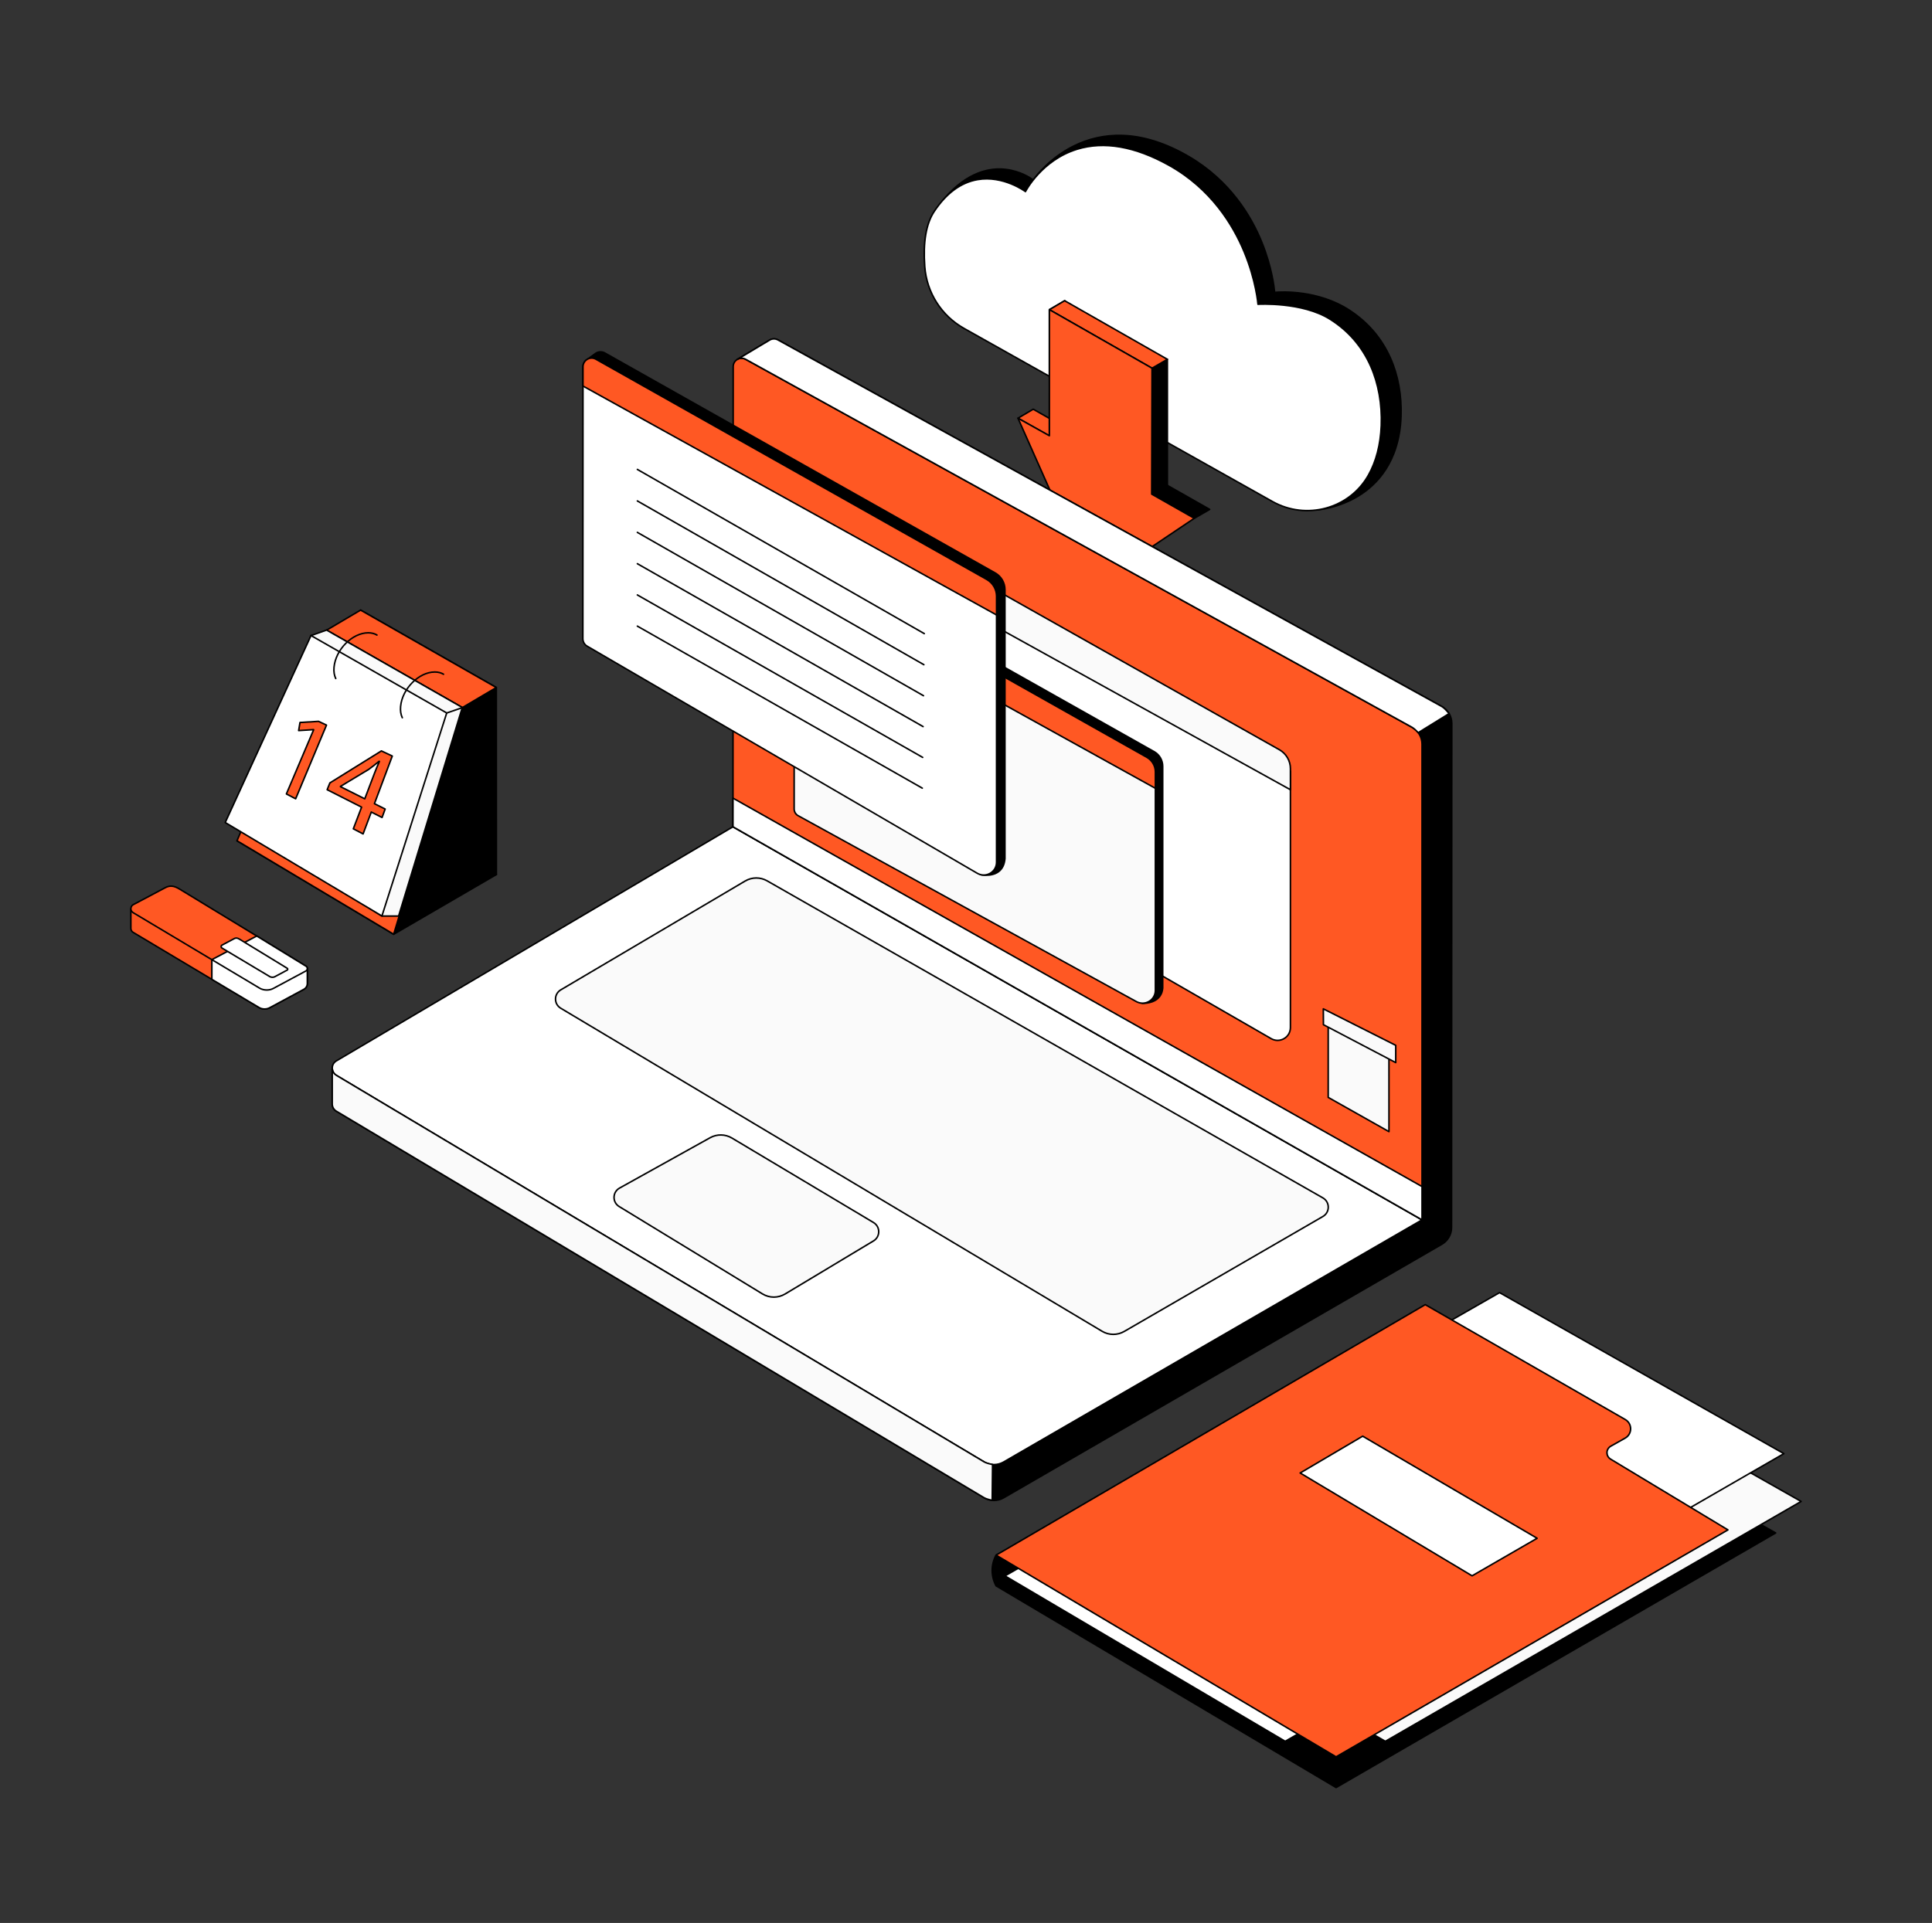 <svg width="226" height="225" viewBox="0 0 226 225" fill="none" xmlns="http://www.w3.org/2000/svg">
<rect x="0" y="0" width="226" height="225" fill="#333333" stroke="none"/>
<g id="isometric-downloading-files-from-cloud-to-laptop 1">
<path id="Vector" d="M111.384 35.317L154.142 59.65C154.142 59.65 163.487 59.017 163.887 48.753C164.073 43.986 162.344 39.247 157.896 36.321C153.849 33.658 149.1 34.211 149.1 34.211C149.1 34.211 148.427 23.769 139.039 18.298C127.292 11.453 120.862 21.054 120.862 21.054C120.862 21.054 115.764 17.016 110.432 23.266C107.523 26.675 111.384 35.317 111.384 35.317Z" fill="black"/>
<path id="Vector_2" d="M154.142 59.744C154.127 59.744 154.112 59.74 154.098 59.732L111.34 35.399C111.323 35.39 111.31 35.375 111.302 35.358C111.292 35.336 110.326 33.16 109.729 30.594C108.924 27.132 109.137 24.648 110.363 23.212C113.144 19.953 115.865 19.52 117.657 19.731C119.358 19.931 120.538 20.71 120.842 20.93C121.15 20.504 122.754 18.414 125.505 17.032C127.304 16.129 129.236 15.699 131.246 15.755C133.754 15.824 136.392 16.655 139.084 18.224C143.956 21.063 146.444 25.258 147.673 28.276C148.865 31.203 149.137 33.622 149.182 34.117C149.868 34.059 154.228 33.804 157.946 36.25C160.079 37.653 161.682 39.525 162.711 41.814C163.636 43.871 164.074 46.274 163.977 48.761C163.769 54.103 161.107 56.805 158.911 58.132C156.534 59.567 154.172 59.742 154.149 59.744C154.146 59.744 154.144 59.744 154.142 59.744ZM111.455 35.258L154.163 59.562C154.427 59.539 156.619 59.308 158.824 57.974C160.196 57.144 161.305 56.056 162.121 54.739C163.142 53.091 163.706 51.078 163.797 48.754C163.893 46.294 163.46 43.92 162.547 41.888C161.532 39.631 159.951 37.785 157.847 36.4C153.875 33.787 149.157 34.299 149.11 34.304C149.085 34.307 149.061 34.3 149.042 34.284C149.023 34.268 149.011 34.245 149.01 34.221C149.008 34.195 148.826 31.582 147.504 28.338C146.285 25.347 143.819 21.192 138.993 18.38C136.329 16.827 133.722 16.005 131.246 15.935C129.267 15.879 127.365 16.302 125.593 17.19C122.571 18.705 120.953 21.084 120.937 21.108C120.923 21.129 120.901 21.143 120.876 21.147C120.851 21.151 120.826 21.144 120.806 21.128C120.794 21.119 119.523 20.129 117.628 19.909C115.122 19.618 112.658 20.8 110.5 23.329C107.74 26.563 111.223 34.725 111.455 35.258Z" fill="black"/>
<path id="Vector_3" d="M112.778 38.43L148.846 58.681C152.793 60.897 157.831 59.557 160.062 55.619C160.895 54.148 161.479 52.246 161.575 49.786C161.761 45.019 160.09 40.189 155.585 37.354C152.288 35.279 147.157 35.602 147.157 35.602C147.157 35.602 146.323 24.671 136.727 19.331C124.847 12.719 119.956 22.418 119.956 22.418C119.956 22.418 113.865 17.829 109.276 24.754C108.164 26.431 108.01 28.939 108.177 31.194C108.402 34.225 110.128 36.942 112.778 38.43Z" fill="white"/>
<path id="Vector_4" d="M152.914 59.836C151.519 59.836 150.103 59.488 148.801 58.757L112.733 38.507C110.052 37.001 108.315 34.269 108.087 31.199C107.874 28.325 108.248 26.139 109.2 24.703C110.636 22.536 112.366 21.266 114.342 20.927C117.081 20.457 119.453 21.96 119.925 22.284C120.248 21.705 122.161 18.544 125.968 17.375C129.146 16.399 132.781 17.03 136.771 19.25C141.75 22.021 144.333 26.317 145.623 29.432C146.882 32.471 147.188 35.01 147.238 35.506C147.932 35.476 152.584 35.358 155.632 37.276C157.781 38.628 159.392 40.489 160.421 42.807C161.333 44.861 161.763 47.275 161.665 49.788C161.576 52.055 161.063 54.031 160.14 55.661C158.626 58.334 155.814 59.836 152.914 59.836ZM112.822 38.35L148.889 58.6C152.813 60.803 157.789 59.445 159.983 55.573C160.892 53.968 161.397 52.019 161.485 49.781C161.582 47.295 161.157 44.909 160.256 42.88C159.242 40.595 157.654 38.761 155.536 37.428C152.302 35.393 147.213 35.686 147.162 35.69C147.113 35.693 147.071 35.656 147.067 35.607C147.065 35.579 146.842 32.844 145.454 29.495C144.175 26.408 141.615 22.152 136.683 19.408C132.738 17.212 129.15 16.586 126.021 17.547C121.916 18.807 120.054 22.42 120.036 22.457C120.024 22.48 120.002 22.498 119.976 22.504C119.95 22.51 119.922 22.504 119.901 22.488C119.876 22.469 117.342 20.594 114.37 21.104C112.446 21.435 110.757 22.679 109.35 24.802C108.421 26.204 108.056 28.352 108.266 31.186C108.49 34.196 110.193 36.874 112.822 38.35Z" fill="black"/>
<path id="Vector_5" d="M128.332 52.125L120.863 47.883L119.08 48.935L126.771 53.304L128.332 52.125Z" fill="#FF5823"/>
<path id="Vector_6" d="M126.771 53.39C126.756 53.39 126.741 53.386 126.727 53.379L119.036 49.01C119.008 48.994 118.991 48.965 118.99 48.932C118.99 48.9 119.007 48.871 119.035 48.854L120.817 47.801C120.845 47.785 120.879 47.785 120.907 47.801L128.377 52.043C128.403 52.058 128.42 52.086 128.422 52.116C128.424 52.146 128.411 52.175 128.386 52.194L126.826 53.372C126.81 53.384 126.791 53.39 126.771 53.39ZM119.26 48.93L126.764 53.193L128.169 52.132L120.864 47.983L119.26 48.93Z" fill="black"/>
<path id="Vector_7" d="M126.771 53.304L139.705 60.65L141.506 59.608L128.332 52.125L126.771 53.304Z" fill="black"/>
<path id="Vector_8" d="M139.705 60.736C139.69 60.736 139.674 60.732 139.66 60.724L126.727 53.378C126.701 53.363 126.684 53.336 126.682 53.306C126.68 53.276 126.693 53.246 126.717 53.228L128.278 52.05C128.307 52.028 128.345 52.025 128.377 52.043L141.55 59.526C141.578 59.541 141.596 59.571 141.596 59.603C141.596 59.636 141.579 59.665 141.551 59.682L139.75 60.724C139.736 60.732 139.72 60.736 139.705 60.736ZM126.935 53.289L139.704 60.542L141.325 59.604L128.339 52.229L126.935 53.289Z" fill="black"/>
<path id="Vector_9" d="M129.656 67.393V38.219L127.859 39.263L127.823 68.624L129.656 67.393Z" fill="white"/>
<path id="Vector_10" d="M127.822 68.718C127.808 68.718 127.793 68.715 127.78 68.708C127.751 68.692 127.732 68.662 127.732 68.628L127.769 39.267C127.769 39.235 127.786 39.205 127.814 39.189L129.611 38.145C129.639 38.129 129.673 38.129 129.701 38.145C129.729 38.161 129.746 38.191 129.746 38.223V67.397C129.746 67.427 129.731 67.455 129.706 67.472L127.872 68.703C127.858 68.713 127.84 68.718 127.822 68.718ZM127.949 39.319L127.913 68.459L129.566 67.349V38.379L127.949 39.319Z" fill="black"/>
<path id="Vector_11" d="M122.753 51.03L122.755 36.232L124.562 35.18L124.554 49.987L122.753 51.03Z" fill="white"/>
<path id="Vector_12" d="M122.754 51.124C122.738 51.124 122.723 51.12 122.709 51.112C122.681 51.096 122.664 51.066 122.664 51.034L122.665 36.236C122.665 36.204 122.682 36.175 122.71 36.159L124.516 35.106C124.544 35.09 124.579 35.09 124.607 35.106C124.634 35.122 124.652 35.151 124.652 35.184L124.645 49.991C124.645 50.024 124.628 50.053 124.6 50.069L122.799 51.111C122.785 51.12 122.769 51.124 122.754 51.124ZM122.845 36.288L122.844 50.878L124.465 49.94L124.472 35.34L122.845 36.288Z" fill="black"/>
<path id="Vector_13" d="M136.557 56.837V42.039L134.76 43.083L134.724 57.861L136.557 56.837Z" fill="black"/>
<path id="Vector_14" d="M134.724 57.947C134.708 57.947 134.692 57.943 134.678 57.935C134.651 57.919 134.634 57.889 134.634 57.857L134.67 43.08C134.67 43.047 134.687 43.018 134.715 43.002L136.512 41.958C136.54 41.941 136.574 41.941 136.602 41.957C136.63 41.973 136.647 42.003 136.647 42.035V56.834C136.647 56.866 136.63 56.896 136.601 56.912L134.768 57.936C134.754 57.943 134.739 57.947 134.724 57.947ZM134.85 43.132L134.814 57.704L136.467 56.781V42.192L134.85 43.132Z" fill="black"/>
<path id="Vector_15" d="M124.538 35.18L122.755 36.232L134.76 43.083L134.764 43.076L136.557 42.038L124.538 35.18Z" fill="#FF5823"/>
<path id="Vector_16" d="M134.755 43.174C134.741 43.174 134.727 43.172 134.715 43.165L122.71 36.315C122.683 36.299 122.665 36.269 122.665 36.237C122.665 36.205 122.682 36.175 122.709 36.159L124.492 35.106C124.52 35.09 124.554 35.09 124.582 35.106L136.602 41.964C136.63 41.98 136.647 42.01 136.647 42.042C136.647 42.074 136.63 42.104 136.602 42.12L134.818 43.153C134.808 43.161 134.797 43.167 134.785 43.17C134.776 43.173 134.765 43.174 134.755 43.174ZM122.934 36.235L134.756 42.981L136.376 42.043L124.538 35.288L122.934 36.235Z" fill="black"/>
<path id="Vector_17" d="M134.724 57.821L134.76 43.084L122.755 36.234L122.753 50.986L119.08 48.936L127.822 68.628L139.704 60.65L134.724 57.821Z" fill="#FF5823"/>
<path id="Vector_18" d="M127.823 68.714C127.814 68.714 127.806 68.713 127.798 68.711C127.772 68.703 127.751 68.685 127.74 68.661L118.998 48.968C118.982 48.933 118.991 48.892 119.02 48.865C119.048 48.839 119.09 48.834 119.124 48.853L122.664 50.829L122.665 36.231C122.665 36.199 122.682 36.169 122.71 36.153C122.738 36.137 122.772 36.137 122.8 36.152L134.805 43.003C134.833 43.019 134.85 43.049 134.85 43.081L134.814 57.765L139.749 60.568C139.776 60.584 139.793 60.612 139.794 60.643C139.796 60.674 139.781 60.704 139.755 60.721L127.873 68.699C127.858 68.709 127.84 68.714 127.823 68.714ZM119.272 49.142L127.861 68.49L139.534 60.653L134.679 57.895C134.651 57.88 134.634 57.849 134.634 57.817L134.67 43.133L122.845 36.386L122.844 50.982C122.844 51.014 122.827 51.044 122.799 51.06C122.772 51.076 122.738 51.076 122.71 51.061L119.272 49.142Z" fill="black"/>
<path id="Vector_19" d="M169.826 84.644C169.826 83.825 169.38 83.07 168.663 82.673L91.007 39.779C90.696 39.607 90.316 39.617 90.014 39.805L86.233 42.067L89.221 98.704L163.008 141.005L85.741 100.938L38.865 125.078V129.177C38.865 129.522 39.047 129.842 39.343 130.019L115.116 175.248C115.817 175.667 116.691 175.673 117.398 175.263L168.673 145.587C169.368 145.185 169.796 144.442 169.796 143.639L169.826 84.644Z" fill="black"/>
<path id="Vector_20" d="M116.27 175.652C115.855 175.652 115.439 175.542 115.07 175.321L39.297 130.093C38.975 129.9 38.775 129.548 38.775 129.173V125.074C38.775 125.04 38.794 125.009 38.824 124.994L85.7 100.854C85.726 100.841 85.757 100.841 85.783 100.854L159.26 138.956L89.177 98.779C89.15 98.763 89.133 98.736 89.132 98.705L86.144 42.068C86.142 42.035 86.159 42.003 86.187 41.986L89.968 39.724C90.296 39.519 90.711 39.508 91.051 39.696L168.706 82.591C169.453 83.003 169.916 83.788 169.916 84.641L169.887 143.635C169.886 144.468 169.438 145.244 168.718 145.661L117.443 175.337C117.081 175.547 116.675 175.652 116.27 175.652ZM38.955 125.129V129.173C38.955 129.485 39.122 129.778 39.39 129.938L115.162 175.167C115.835 175.568 116.675 175.574 117.353 175.181L168.628 145.505C169.293 145.12 169.706 144.404 169.707 143.635L169.736 84.641C169.736 83.854 169.308 83.129 168.619 82.748L90.964 39.854C90.681 39.698 90.336 39.707 90.062 39.877L86.326 42.113L89.309 98.647L163.053 140.923C163.095 140.947 163.11 141.001 163.087 141.044C163.064 141.087 163.01 141.104 162.967 141.081L85.741 101.036L38.955 125.129Z" fill="black"/>
<path id="Vector_21" d="M85.741 96.734L39.347 124.129C38.706 124.507 38.704 125.434 39.343 125.815L115.116 171.044C115.817 171.463 116.691 171.469 117.398 171.059L166.346 142.729L85.741 96.734Z" fill="white"/>
<path id="Vector_22" d="M116.27 171.456C115.854 171.456 115.439 171.346 115.07 171.125L39.297 125.897C38.97 125.701 38.775 125.356 38.775 124.975C38.776 124.593 38.973 124.249 39.302 124.055L85.695 96.661C85.723 96.644 85.758 96.644 85.786 96.66L166.39 142.655C166.418 142.671 166.436 142.701 166.436 142.733C166.436 142.765 166.419 142.795 166.391 142.811L117.443 171.141C117.081 171.351 116.675 171.456 116.27 171.456ZM85.742 96.843L39.393 124.21C39.12 124.372 38.956 124.658 38.955 124.975C38.955 125.293 39.117 125.579 39.389 125.742L115.162 170.971C115.835 171.373 116.675 171.378 117.353 170.986L166.165 142.734L85.742 96.843Z" fill="black"/>
<path id="Vector_23" d="M65.592 117.966L128.919 155.766C129.716 156.242 130.708 156.248 131.512 155.783L154.751 142.333C155.589 141.848 155.585 140.638 154.744 140.158L89.736 103.063C88.938 102.608 87.957 102.615 87.167 103.082L65.597 115.819C64.781 116.3 64.778 117.48 65.592 117.966Z" fill="#FAFAFA"/>
<path id="Vector_24" d="M130.23 156.221C129.76 156.221 129.29 156.096 128.873 155.846L65.546 118.047C65.136 117.802 64.892 117.371 64.893 116.894C64.894 116.417 65.14 115.987 65.551 115.744L87.121 103.008C87.938 102.525 88.957 102.518 89.781 102.988L154.789 140.083C155.212 140.325 155.466 140.759 155.467 141.247C155.469 141.734 155.218 142.17 154.797 142.414L131.557 155.865C131.147 156.102 130.688 156.22 130.23 156.221ZM88.468 102.821C88.033 102.821 87.599 102.935 87.212 103.163L65.642 115.899C65.287 116.109 65.074 116.481 65.073 116.894C65.072 117.307 65.283 117.68 65.638 117.892L128.965 155.692C129.733 156.151 130.692 156.157 131.467 155.709L154.706 142.258C155.071 142.047 155.288 141.669 155.287 141.247C155.286 140.825 155.066 140.449 154.7 140.24L89.691 103.144C89.313 102.928 88.89 102.821 88.468 102.821Z" fill="black"/>
<path id="Vector_25" d="M89.189 151.402L72.427 141.178C71.61 140.68 71.634 139.485 72.47 139.02L83.068 133.127C83.865 132.684 84.839 132.698 85.623 133.166L102.179 143.049C102.993 143.534 102.994 144.713 102.181 145.201L91.839 151.411C91.023 151.901 90.002 151.897 89.189 151.402Z" fill="#FAFAFA"/>
<path id="Vector_26" d="M90.522 151.862C90.045 151.862 89.568 151.733 89.143 151.474L72.38 141.25C71.969 140.999 71.729 140.562 71.739 140.08C71.748 139.598 72.005 139.171 72.426 138.937L83.024 133.044C83.847 132.586 84.861 132.601 85.669 133.084L102.225 142.966C102.635 143.211 102.88 143.642 102.88 144.119C102.881 144.596 102.637 145.027 102.228 145.273L91.886 151.483C91.465 151.736 90.993 151.862 90.522 151.862ZM89.237 151.32C90.023 151.8 91.003 151.803 91.793 151.329L102.135 145.118C102.49 144.906 102.701 144.532 102.7 144.119C102.7 143.706 102.488 143.333 102.133 143.121L85.577 133.239C84.823 132.789 83.879 132.774 83.112 133.201L72.514 139.094C72.15 139.297 71.927 139.667 71.919 140.084C71.91 140.5 72.118 140.879 72.474 141.096L89.237 151.32Z" fill="black"/>
<path id="Vector_27" d="M85.767 42.896L85.741 96.735L166.346 142.73V87.072C166.346 86.252 165.9 85.497 165.183 85.101L87.222 42.038C86.569 41.677 85.767 42.149 85.767 42.896Z" fill="#FF5823"/>
<path id="Vector_28" d="M166.346 142.824C166.33 142.824 166.315 142.82 166.301 142.812L85.697 96.818C85.669 96.802 85.651 96.772 85.651 96.739L85.677 42.9C85.677 42.517 85.874 42.172 86.204 41.978C86.534 41.784 86.931 41.778 87.266 41.963L165.226 85.026C165.972 85.438 166.436 86.224 166.436 87.076V142.734C166.436 142.766 166.419 142.796 166.391 142.812C166.377 142.82 166.361 142.824 166.346 142.824ZM85.831 96.687L166.256 142.579V87.076C166.256 86.289 165.828 85.564 165.139 85.184L87.179 42.121C86.9 41.967 86.57 41.971 86.296 42.133C86.021 42.295 85.857 42.581 85.857 42.9L85.831 96.687Z" fill="black"/>
<path id="Vector_29" d="M85.743 93.391L85.741 96.742L166.346 142.736V138.839L85.743 93.391Z" fill="white"/>
<path id="Vector_30" d="M166.346 142.822C166.33 142.822 166.315 142.818 166.301 142.811L85.697 96.816C85.669 96.8 85.651 96.77 85.651 96.738L85.653 93.387C85.653 93.355 85.67 93.325 85.698 93.309C85.725 93.293 85.759 93.293 85.787 93.308L166.39 138.757C166.418 138.773 166.436 138.803 166.436 138.836V142.732C166.436 142.764 166.419 142.794 166.391 142.81C166.377 142.818 166.361 142.822 166.346 142.822ZM85.831 96.685L166.256 142.577V138.888L85.833 93.541L85.831 96.685Z" fill="black"/>
<path id="Vector_31" d="M155.372 118.891V128.4L162.477 132.406L162.476 122.581L155.372 118.891Z" fill="#FAFAFA"/>
<path id="Vector_32" d="M162.477 132.5C162.462 132.5 162.446 132.496 162.433 132.489L155.327 128.482C155.299 128.466 155.281 128.436 155.281 128.404V118.895C155.281 118.863 155.298 118.834 155.325 118.818C155.351 118.801 155.385 118.8 155.413 118.815L162.518 122.505C162.547 122.521 162.566 122.551 162.566 122.585L162.567 132.41C162.567 132.442 162.55 132.472 162.522 132.488C162.508 132.496 162.493 132.5 162.477 132.5ZM155.461 128.351L162.387 132.256L162.386 122.64L155.461 119.043V128.351Z" fill="black"/>
<path id="Vector_33" d="M154.8 118.039L154.811 119.893L163.271 124.329V122.31L154.8 118.039Z" fill="#FAFAFA"/>
<path id="Vector_34" d="M163.271 124.423C163.257 124.423 163.242 124.42 163.229 124.413L154.769 119.977C154.74 119.961 154.721 119.931 154.721 119.898L154.709 118.044C154.709 118.012 154.725 117.983 154.752 117.967C154.779 117.95 154.812 117.949 154.84 117.963L163.312 122.234C163.342 122.249 163.361 122.28 163.361 122.314V124.333C163.361 124.365 163.345 124.394 163.318 124.41C163.303 124.419 163.287 124.423 163.271 124.423ZM154.9 119.842L163.181 124.184V122.369L154.89 118.19L154.9 119.842Z" fill="black"/>
<path id="Vector_35" d="M165.9 85.734C165.9 85.734 165.469 85.265 165.182 85.106L87.222 42.044C86.898 41.864 86.539 41.89 86.258 42.052L90.015 39.805C90.316 39.617 90.696 39.606 91.007 39.779L168.663 82.673C169.021 82.871 169.513 83.5 169.513 83.5L165.9 85.734Z" fill="white"/>
<path id="Vector_36" d="M165.9 85.82C165.876 85.82 165.851 85.81 165.834 85.791C165.829 85.786 165.409 85.331 165.139 85.181L87.179 42.119C86.903 41.966 86.576 41.969 86.303 42.126C86.261 42.151 86.206 42.137 86.181 42.094C86.156 42.051 86.17 41.996 86.212 41.971L89.969 39.724C90.297 39.519 90.712 39.508 91.05 39.696L168.707 82.591C169.077 82.796 169.563 83.414 169.584 83.44C169.599 83.46 169.606 83.486 169.601 83.512C169.597 83.537 169.582 83.559 169.56 83.572L165.947 85.807C165.933 85.816 165.916 85.82 165.9 85.82ZM86.803 41.828C86.962 41.836 87.12 41.88 87.266 41.961L165.226 85.024C165.465 85.156 165.79 85.484 165.915 85.615L169.378 83.473C169.236 83.301 168.884 82.895 168.619 82.748L90.963 39.854C90.682 39.697 90.337 39.706 90.062 39.877L86.803 41.828Z" fill="black"/>
<path id="Vector_37" d="M116.066 175.552C116.066 175.552 115.411 175.419 115.116 175.244L39.344 130.015C39.047 129.838 38.866 129.518 38.866 129.173V125.074L38.872 125.07C38.899 125.363 39.057 125.646 39.344 125.818L115.116 171.047C115.423 171.229 116.107 171.358 116.107 171.358L116.066 175.552Z" fill="#FAFAFA"/>
<path id="Vector_38" d="M116.065 175.644C116.059 175.644 116.053 175.643 116.048 175.642C116.02 175.637 115.374 175.504 115.07 175.323L39.298 130.094C38.976 129.902 38.775 129.55 38.775 129.175V125.075C38.775 125.041 38.795 125.01 38.825 124.994C38.852 124.981 38.887 124.981 38.913 124.995C38.938 125.009 38.959 125.034 38.961 125.064C38.987 125.348 39.144 125.595 39.39 125.742L115.162 170.971C115.451 171.144 116.116 171.27 116.123 171.272C116.166 171.28 116.197 171.317 116.196 171.361L116.155 175.555C116.155 175.582 116.143 175.607 116.122 175.624C116.106 175.637 116.086 175.644 116.065 175.644ZM38.955 125.573V129.175C38.955 129.487 39.122 129.78 39.39 129.939L115.162 175.168C115.371 175.292 115.782 175.397 115.976 175.442L116.016 171.433C115.827 171.394 115.329 171.28 115.07 171.125L39.297 125.897C39.158 125.813 39.042 125.703 38.955 125.573Z" fill="black"/>
<path id="Vector_39" d="M96.484 58.711L96.467 90.773C96.467 91.18 96.683 91.557 97.035 91.762L148.694 121.522C149.695 122.105 150.951 121.383 150.951 120.225V90.224L96.484 58.711Z" fill="white"/>
<path id="Vector_40" d="M149.449 121.823C149.174 121.823 148.899 121.75 148.648 121.604L96.99 91.844C96.611 91.624 96.376 91.215 96.376 90.777L96.394 58.715C96.394 58.683 96.411 58.653 96.439 58.637C96.467 58.621 96.501 58.621 96.529 58.637L150.995 90.15C151.023 90.166 151.04 90.196 151.04 90.228V120.229C151.04 120.805 150.742 121.321 150.242 121.608C149.994 121.751 149.721 121.823 149.449 121.823ZM96.574 58.871L96.556 90.777C96.556 91.151 96.757 91.5 97.08 91.688L148.738 121.448C149.181 121.706 149.709 121.707 150.152 121.452C150.596 121.197 150.86 120.74 150.86 120.229V90.28L96.574 58.871Z" fill="black"/>
<path id="Vector_41" d="M150.95 92.408V89.938C150.95 89.023 150.457 88.179 149.66 87.729L98.189 58.719C97.427 58.29 96.484 58.84 96.484 59.715L96.482 62.249L150.95 92.408Z" fill="#FAFAFA"/>
<path id="Vector_42" d="M150.95 92.494C150.935 92.494 150.92 92.49 150.907 92.483L96.439 62.324C96.41 62.309 96.393 62.278 96.393 62.246L96.394 59.712C96.394 59.268 96.623 58.87 97.005 58.647C97.388 58.423 97.847 58.42 98.234 58.637L149.704 87.647C150.528 88.112 151.04 88.988 151.04 89.934V92.404C151.04 92.436 151.024 92.466 150.996 92.482C150.982 92.49 150.966 92.494 150.95 92.494ZM96.573 62.193L150.86 92.251V89.934C150.86 89.053 150.383 88.237 149.616 87.804L98.145 58.794C97.815 58.608 97.423 58.611 97.096 58.802C96.769 58.993 96.574 59.333 96.574 59.712L96.573 62.193Z" fill="black"/>
<path id="Vector_43" d="M94.182 65.528L93.403 66.093L92.949 66.63L93.741 94.021C93.75 94.324 93.912 94.601 94.171 94.756L133.617 117.383C133.617 117.383 135.84 117.546 136.01 115.613V89.659C136.01 88.949 135.627 88.294 135.009 87.946L95.138 65.474C94.836 65.303 94.463 65.325 94.182 65.528Z" fill="black"/>
<path id="Vector_44" d="M133.746 117.48C133.666 117.48 133.617 117.477 133.61 117.476C133.597 117.475 133.584 117.471 133.572 117.465L94.127 94.838C93.838 94.665 93.661 94.362 93.651 94.027L92.859 66.636C92.858 66.614 92.866 66.592 92.88 66.575L93.334 66.038C93.339 66.032 93.344 66.027 93.35 66.023L94.129 65.459C94.438 65.236 94.851 65.212 95.182 65.399L135.053 87.871C135.699 88.235 136.1 88.921 136.1 89.662V115.617C136.008 116.671 135.331 117.119 134.779 117.311C134.357 117.458 133.951 117.48 133.746 117.48ZM133.643 117.298C133.746 117.302 134.232 117.313 134.725 117.14C135.452 116.885 135.854 116.37 135.921 115.609L135.92 89.662C135.92 88.986 135.554 88.36 134.965 88.028L95.094 65.556C94.824 65.403 94.487 65.422 94.235 65.605L93.465 66.162L93.04 66.665L93.832 94.022C93.84 94.295 93.984 94.542 94.218 94.683L133.643 117.298Z" fill="black"/>
<path id="Vector_45" d="M92.911 66.888L92.898 94.664C92.898 94.98 93.066 95.272 93.339 95.431L132.896 117.179C133.896 117.762 135.152 117.04 135.152 115.882V90.327C135.152 89.617 134.77 88.963 134.152 88.614L94.234 66.116C93.643 65.782 92.912 66.209 92.911 66.888Z" fill="#FAFAFA"/>
<path id="Vector_46" d="M133.651 117.472C133.376 117.472 133.101 117.399 132.85 117.253L93.296 95.507C92.994 95.331 92.808 95.007 92.808 94.66L92.822 66.884C92.822 66.533 93.003 66.218 93.306 66.041C93.609 65.864 93.973 65.861 94.278 66.034L134.196 88.532C134.841 88.896 135.242 89.582 135.242 90.323V115.878C135.242 116.455 134.944 116.97 134.444 117.258C134.196 117.401 133.923 117.472 133.651 117.472ZM92.911 66.885H93.001L92.988 94.661C92.988 94.943 93.14 95.208 93.384 95.35L132.939 117.097C133.383 117.355 133.911 117.356 134.354 117.102C134.798 116.847 135.062 116.389 135.062 115.878V90.323C135.062 89.647 134.696 89.021 134.107 88.689L94.19 66.191C93.94 66.05 93.644 66.052 93.397 66.197C93.149 66.341 93.001 66.598 93.001 66.885H92.911Z" fill="black"/>
<path id="Vector_47" d="M135.153 92.242V90.327C135.153 89.617 134.77 88.963 134.152 88.614L94.234 66.116C93.643 65.782 92.912 66.209 92.912 66.888L92.911 68.853L135.153 92.242Z" fill="#FF5823"/>
<path id="Vector_48" d="M135.153 92.329C135.138 92.329 135.123 92.325 135.109 92.317L92.867 68.928C92.839 68.912 92.821 68.882 92.821 68.85L92.822 66.884C92.822 66.533 93.003 66.218 93.306 66.041C93.609 65.864 93.973 65.861 94.279 66.034L134.196 88.532C134.842 88.896 135.243 89.582 135.243 90.323V92.239C135.243 92.27 135.226 92.3 135.198 92.316C135.184 92.325 135.169 92.329 135.153 92.329ZM93.001 68.797L135.063 92.086V90.323C135.063 89.647 134.697 89.021 134.108 88.689L94.19 66.19C93.941 66.05 93.644 66.052 93.397 66.197C93.15 66.341 93.002 66.598 93.002 66.884L93.001 68.797Z" fill="black"/>
<path id="Vector_49" d="M69.653 41.357L68.76 42.004L68.24 42.619L69.148 73.99C69.158 74.336 69.344 74.653 69.64 74.831L114.739 102.34C114.739 102.34 117.346 102.92 117.557 100.466V68.993C117.557 68.18 117.119 67.431 116.41 67.032L70.748 41.295C70.402 41.1 69.974 41.124 69.653 41.357Z" fill="black"/>
<path id="Vector_50" d="M115.381 102.495C115.012 102.495 114.742 102.437 114.719 102.432C114.709 102.43 114.7 102.426 114.692 102.421L69.593 74.911C69.269 74.717 69.069 74.374 69.058 73.996L68.15 42.625C68.149 42.603 68.157 42.581 68.171 42.564L68.691 41.949C68.696 41.944 68.701 41.938 68.707 41.934L69.6 41.288C69.948 41.035 70.416 41.009 70.791 41.22L116.454 66.957C117.189 67.371 117.646 68.153 117.646 68.997V100.47C117.585 101.194 117.317 101.731 116.852 102.072C116.386 102.415 115.815 102.495 115.381 102.495ZM114.772 102.259C114.908 102.286 115.998 102.477 116.746 101.927C117.167 101.617 117.41 101.124 117.467 100.462L117.466 68.997C117.466 68.218 117.045 67.496 116.366 67.114L70.703 41.377C70.389 41.2 69.997 41.222 69.705 41.434L68.821 42.074L68.331 42.654L69.237 73.99C69.247 74.308 69.414 74.594 69.686 74.757L114.772 102.259Z" fill="black"/>
<path id="Vector_51" d="M68.197 42.915L68.182 74.726C68.182 75.088 68.374 75.423 68.687 75.605L114.318 102.176C115.319 102.759 116.574 102.037 116.574 100.879V69.759C116.574 68.946 116.136 68.196 115.428 67.797L69.712 42.031C69.035 41.649 68.198 42.138 68.197 42.915Z" fill="white"/>
<path id="Vector_52" d="M115.073 102.477C114.798 102.477 114.523 102.404 114.272 102.258L68.641 75.687C68.302 75.489 68.092 75.123 68.092 74.731L68.107 42.92C68.107 42.522 68.312 42.165 68.655 41.965C68.999 41.765 69.41 41.761 69.756 41.957L115.472 67.723C116.207 68.138 116.664 68.919 116.664 69.763V100.883C116.664 101.46 116.366 101.975 115.866 102.263C115.617 102.406 115.345 102.477 115.073 102.477ZM69.213 41.993C69.052 41.993 68.892 42.035 68.746 42.12C68.459 42.288 68.287 42.587 68.287 42.92L68.272 74.731C68.272 75.059 68.448 75.366 68.732 75.531L114.363 102.103C114.805 102.36 115.333 102.362 115.776 102.107C116.22 101.852 116.484 101.395 116.484 100.883V69.763C116.484 68.984 116.063 68.263 115.384 67.88L69.668 42.113C69.525 42.033 69.369 41.993 69.213 41.993Z" fill="black"/>
<path id="Vector_53" d="M116.574 71.953V69.759C116.574 68.946 116.136 68.196 115.428 67.797L69.712 42.031C69.035 41.649 68.198 42.138 68.197 42.915L68.196 45.166L116.574 71.953Z" fill="#FF5823"/>
<path id="Vector_54" d="M116.575 72.047C116.56 72.047 116.545 72.043 116.531 72.036L68.153 45.249C68.124 45.233 68.106 45.203 68.106 45.17L68.108 42.92C68.108 42.522 68.313 42.165 68.656 41.965C68.999 41.765 69.41 41.761 69.757 41.957L115.473 67.723C116.208 68.138 116.665 68.919 116.665 69.763V71.957C116.665 71.989 116.648 72.018 116.62 72.034C116.606 72.043 116.59 72.047 116.575 72.047ZM68.287 45.117L116.485 71.804V69.763C116.485 68.984 116.063 68.263 115.384 67.88L69.668 42.113C69.378 41.95 69.034 41.953 68.747 42.12C68.459 42.288 68.288 42.587 68.288 42.92L68.287 45.117Z" fill="black"/>
<path id="Vector_55" d="M107.887 92.31C107.872 92.31 107.857 92.306 107.843 92.298L74.512 73.34C74.469 73.316 74.454 73.261 74.479 73.217C74.503 73.174 74.558 73.159 74.601 73.184L107.932 92.142C107.975 92.166 107.99 92.221 107.966 92.264C107.949 92.293 107.919 92.31 107.887 92.31Z" fill="black"/>
<path id="Vector_56" d="M108.12 74.229C108.105 74.229 108.089 74.225 108.075 74.217L74.512 55.004C74.469 54.979 74.454 54.925 74.479 54.881C74.503 54.838 74.558 54.823 74.602 54.848L108.165 74.061C108.208 74.085 108.223 74.141 108.198 74.184C108.181 74.213 108.151 74.229 108.12 74.229Z" fill="black"/>
<path id="Vector_57" d="M107.934 88.712C107.918 88.712 107.903 88.708 107.889 88.7L74.512 69.692C74.469 69.667 74.454 69.612 74.479 69.569C74.503 69.526 74.558 69.511 74.601 69.535L107.978 88.544C108.021 88.568 108.036 88.623 108.012 88.667C107.995 88.696 107.965 88.712 107.934 88.712Z" fill="black"/>
<path id="Vector_58" d="M107.98 85.107C107.965 85.107 107.949 85.103 107.935 85.095L74.512 66.035C74.469 66.011 74.454 65.956 74.479 65.913C74.503 65.869 74.558 65.854 74.601 65.879L108.025 84.938C108.068 84.963 108.083 85.018 108.058 85.061C108.042 85.09 108.011 85.107 107.98 85.107Z" fill="black"/>
<path id="Vector_59" d="M108.026 81.493C108.011 81.493 107.996 81.49 107.982 81.482L74.512 62.371C74.469 62.347 74.454 62.292 74.479 62.248C74.503 62.205 74.558 62.19 74.601 62.215L108.071 81.325C108.114 81.35 108.129 81.405 108.105 81.448C108.088 81.477 108.058 81.493 108.026 81.493Z" fill="black"/>
<path id="Vector_60" d="M108.073 77.865C108.058 77.865 108.042 77.861 108.028 77.853L74.512 58.692C74.469 58.667 74.454 58.612 74.479 58.569C74.503 58.526 74.558 58.511 74.602 58.535L108.118 77.697C108.161 77.722 108.176 77.777 108.151 77.82C108.135 77.849 108.104 77.865 108.073 77.865Z" fill="black"/>
<path id="Vector_61" d="M156.291 209.16L116.519 185.559C115.915 184.441 115.913 183.096 116.512 181.976L116.519 181.963L166.72 156.25L207.712 179.37L156.291 209.16Z" fill="black"/>
<path id="Vector_62" d="M156.292 209.247C156.276 209.247 156.26 209.242 156.246 209.234L116.473 185.632C116.459 185.624 116.448 185.612 116.44 185.598C115.821 184.45 115.818 183.079 116.433 181.93L116.44 181.917C116.448 181.901 116.462 181.888 116.478 181.88L166.68 156.166C166.707 156.152 166.739 156.153 166.765 156.168L207.756 179.288C207.784 179.304 207.802 179.333 207.802 179.366C207.802 179.398 207.785 179.428 207.757 179.444L156.337 209.234C156.323 209.242 156.307 209.247 156.292 209.247ZM116.587 185.49L156.292 209.052L207.531 179.367L166.719 156.348L116.585 182.027C116.009 183.113 116.01 184.405 116.587 185.49Z" fill="black"/>
<path id="Vector_63" d="M177.434 156.844L128.961 184.612L162.052 203.75L210.691 175.683L177.434 156.844Z" fill="#FAFAFA"/>
<path id="Vector_64" d="M162.052 203.837C162.036 203.837 162.021 203.833 162.007 203.825L128.916 184.687C128.889 184.671 128.871 184.641 128.872 184.609C128.872 184.576 128.889 184.547 128.917 184.531L177.389 156.762C177.416 156.746 177.45 156.746 177.478 156.762L210.735 175.601C210.763 175.617 210.781 175.647 210.781 175.679C210.781 175.712 210.764 175.742 210.736 175.758L162.097 203.824C162.083 203.833 162.067 203.837 162.052 203.837ZM129.142 184.609L162.052 203.643L210.509 175.68L177.434 156.944L129.142 184.609Z" fill="black"/>
<path id="Vector_65" d="M175.414 151.25L117.556 184.396L150.34 203.75L208.671 170.09L175.414 151.25Z" fill="white"/>
<path id="Vector_66" d="M150.34 203.836C150.324 203.836 150.308 203.832 150.294 203.823L117.51 184.47C117.483 184.453 117.466 184.424 117.466 184.391C117.466 184.359 117.484 184.33 117.512 184.314L175.37 151.168C175.397 151.152 175.431 151.152 175.459 151.168L208.716 170.008C208.744 170.024 208.761 170.053 208.761 170.086C208.762 170.118 208.744 170.148 208.716 170.164L150.385 203.824C150.371 203.832 150.355 203.836 150.34 203.836ZM117.735 184.393L150.34 203.642L208.49 170.087L175.415 151.35L117.735 184.393Z" fill="black"/>
<path id="Vector_67" d="M156.292 205.567L116.519 181.965L166.721 152.656L190.118 166.099C190.959 166.582 190.953 167.797 190.108 168.272L188.425 169.218C187.84 169.547 187.827 170.384 188.402 170.731L202.129 179.011L156.292 205.567Z" fill="#FF5823"/>
<path id="Vector_68" d="M156.291 205.653C156.275 205.653 156.26 205.649 156.245 205.64L116.473 182.039C116.445 182.022 116.429 181.993 116.429 181.961C116.429 181.929 116.446 181.9 116.473 181.884L166.675 152.575C166.703 152.559 166.737 152.558 166.765 152.574L190.163 166.017C190.586 166.26 190.837 166.697 190.835 167.185C190.833 167.673 190.577 168.108 190.152 168.347L188.469 169.293C188.222 169.431 188.073 169.683 188.068 169.965C188.064 170.248 188.206 170.504 188.448 170.65L202.175 178.93C202.202 178.946 202.219 178.976 202.219 179.008C202.219 179.04 202.201 179.069 202.174 179.085L156.337 205.641C156.322 205.649 156.307 205.653 156.291 205.653ZM116.696 181.962L156.292 205.459L201.952 179.006L188.355 170.804C188.058 170.625 187.883 170.31 187.888 169.963C187.894 169.615 188.078 169.306 188.381 169.136L190.063 168.19C190.432 167.983 190.653 167.607 190.655 167.184C190.657 166.762 190.439 166.384 190.073 166.173L166.721 152.757L116.696 181.962Z" fill="black"/>
<path id="Vector_69" d="M172.2 184.387L152.089 172.354L159.401 168.047L179.807 179.994L172.2 184.387Z" fill="white"/>
<path id="Vector_70" d="M172.2 184.473C172.184 184.473 172.168 184.469 172.154 184.46L152.043 172.427C152.016 172.411 151.999 172.381 152 172.35C152 172.318 152.016 172.289 152.044 172.273L159.355 167.966C159.384 167.949 159.418 167.949 159.447 167.965L179.853 179.912C179.881 179.929 179.898 179.958 179.898 179.99C179.897 180.022 179.88 180.052 179.853 180.068L172.245 184.461C172.231 184.469 172.216 184.473 172.2 184.473ZM152.266 172.351L172.201 184.279L179.629 179.989L159.401 168.148L152.266 172.351Z" fill="black"/>
<path id="Vector_71" d="M58.065 102.33L39.231 91.582L42.182 71.391L58.058 80.45L58.065 102.33Z" fill="black"/>
<path id="Vector_72" d="M58.065 102.416C58.05 102.416 58.034 102.412 58.02 102.404L39.186 91.657C39.154 91.638 39.136 91.602 39.142 91.566L42.093 71.374C42.097 71.344 42.116 71.319 42.142 71.306C42.169 71.293 42.201 71.294 42.227 71.309L58.102 80.368C58.13 80.384 58.148 80.413 58.148 80.446L58.155 102.326C58.155 102.358 58.138 102.387 58.11 102.404C58.096 102.412 58.081 102.416 58.065 102.416ZM39.329 91.531L57.975 102.171L57.968 80.498L42.252 71.53L39.329 91.531Z" fill="black"/>
<path id="Vector_73" d="M54.079 82.799L38.204 73.74L42.182 71.391L58.058 80.45L54.079 82.799Z" fill="#FF5823"/>
<path id="Vector_74" d="M54.08 82.885C54.064 82.885 54.049 82.881 54.035 82.873L38.159 73.814C38.131 73.798 38.114 73.769 38.114 73.737C38.114 73.705 38.13 73.675 38.158 73.659L42.137 71.309C42.164 71.293 42.199 71.293 42.227 71.309L58.103 80.368C58.131 80.384 58.148 80.413 58.148 80.445C58.148 80.477 58.132 80.507 58.104 80.523L54.125 82.873C54.111 82.881 54.095 82.885 54.08 82.885ZM38.383 73.735L54.079 82.691L57.879 80.447L42.183 71.491L38.383 73.735Z" fill="black"/>
<path id="Vector_75" d="M27.724 98.373L46.052 109.313L58.065 102.325L39.231 91.578L27.724 98.373Z" fill="black"/>
<path id="Vector_76" d="M46.052 109.407C46.036 109.407 46.02 109.403 46.006 109.394L27.678 98.454C27.65 98.438 27.634 98.408 27.634 98.377C27.634 98.345 27.651 98.316 27.678 98.299L39.185 91.505C39.213 91.488 39.247 91.488 39.276 91.504L58.11 102.251C58.138 102.267 58.155 102.297 58.155 102.329C58.155 102.361 58.138 102.391 58.11 102.407L46.098 109.395C46.084 109.403 46.068 109.407 46.052 109.407ZM27.9 98.377L46.053 109.213L57.885 102.33L39.232 91.686L27.9 98.377Z" fill="black"/>
<path id="Vector_77" d="M46.052 109.32L27.724 98.379L38.203 73.742L54.079 82.801L46.052 109.32Z" fill="#FF5823"/>
<path id="Vector_78" d="M46.052 109.406C46.036 109.406 46.02 109.401 46.006 109.393L27.678 98.453C27.639 98.43 27.623 98.382 27.641 98.34L38.121 73.703C38.131 73.68 38.151 73.661 38.175 73.653C38.199 73.645 38.226 73.648 38.248 73.66L54.124 82.719C54.16 82.74 54.178 82.783 54.166 82.823L46.139 109.342C46.13 109.368 46.111 109.39 46.085 109.4C46.074 109.404 46.063 109.406 46.052 109.406ZM27.837 98.338L46 109.179L53.972 82.84L38.247 73.867L27.837 98.338Z" fill="black"/>
<path id="Vector_79" d="M46.629 107.179H44.675L28.308 96.737L36.38 74.362L38.203 73.719L54.079 82.778L46.629 107.179Z" fill="#FAFAFA"/>
<path id="Vector_80" d="M46.629 107.273H44.675C44.658 107.273 44.641 107.268 44.627 107.258L28.259 96.817C28.224 96.795 28.209 96.75 28.223 96.711L36.296 74.336C36.305 74.31 36.325 74.29 36.351 74.281L38.174 73.638C38.198 73.629 38.226 73.632 38.248 73.645L54.124 82.704C54.16 82.725 54.178 82.768 54.165 82.808L46.715 107.209C46.704 107.247 46.669 107.273 46.629 107.273ZM44.702 107.093H46.562L53.972 82.824L38.195 73.821L36.451 74.437L28.417 96.704L44.702 107.093Z" fill="black"/>
<path id="Vector_81" d="M44.675 107.176L26.347 96.236L36.381 74.359L52.256 83.418L44.675 107.176Z" fill="white"/>
<path id="Vector_82" d="M44.675 107.27C44.659 107.27 44.643 107.266 44.629 107.257L26.301 96.317C26.261 96.293 26.246 96.244 26.265 96.202L36.299 74.326C36.309 74.303 36.329 74.285 36.353 74.278C36.377 74.27 36.404 74.273 36.425 74.285L52.301 83.344C52.338 83.365 52.355 83.409 52.342 83.45L44.761 107.207C44.753 107.233 44.733 107.254 44.707 107.264C44.697 107.268 44.686 107.27 44.675 107.27ZM26.462 96.204L44.624 107.044L52.149 83.465L36.422 74.49L26.462 96.204Z" fill="black"/>
<path id="Vector_83" d="M47.061 84.07C47.028 84.07 46.996 84.051 46.98 84.019C46.793 83.631 46.723 83.17 46.771 82.648C46.966 80.536 48.955 78.539 50.863 78.539C51.268 78.539 51.627 78.631 51.929 78.813C51.972 78.839 51.985 78.894 51.96 78.937C51.934 78.979 51.879 78.993 51.836 78.968C51.562 78.803 51.235 78.719 50.863 78.719C49.039 78.719 47.137 80.636 46.95 82.665C46.905 83.153 46.97 83.583 47.142 83.941C47.164 83.986 47.145 84.04 47.1 84.061C47.088 84.067 47.074 84.07 47.061 84.07Z" fill="black"/>
<path id="Vector_84" d="M39.274 79.484C39.241 79.484 39.209 79.466 39.193 79.433C39.006 79.045 38.936 78.584 38.984 78.062C39.179 75.95 41.167 73.953 43.076 73.953C43.481 73.953 43.84 74.046 44.142 74.227C44.185 74.253 44.198 74.308 44.173 74.351C44.147 74.394 44.092 74.407 44.049 74.382C43.775 74.217 43.448 74.133 43.076 74.133C41.252 74.133 39.35 76.051 39.163 78.079C39.118 78.567 39.183 78.997 39.355 79.355C39.377 79.4 39.358 79.454 39.313 79.475C39.3 79.481 39.287 79.484 39.274 79.484Z" fill="black"/>
<path id="Vector_85" d="M36.691 85.389L36.666 85.377L34.935 85.487L35.094 84.538L37.257 84.406L38.193 84.846L34.585 93.466L33.501 92.902L36.691 85.389Z" fill="#FF5823"/>
<path id="Vector_86" d="M34.585 93.553C34.57 93.553 34.556 93.549 34.543 93.543L33.459 92.978C33.417 92.956 33.399 92.906 33.417 92.863L36.556 85.471L34.941 85.573C34.913 85.574 34.886 85.563 34.868 85.543C34.85 85.522 34.842 85.495 34.846 85.468L35.005 84.519C35.012 84.478 35.047 84.447 35.089 84.445L37.251 84.313C37.266 84.312 37.281 84.315 37.295 84.321L38.231 84.761C38.274 84.781 38.294 84.832 38.276 84.877L34.668 93.498C34.658 93.521 34.639 93.539 34.615 93.547C34.605 93.551 34.595 93.553 34.585 93.553ZM33.615 92.856L34.539 93.338L38.076 84.887L37.239 84.494L35.171 84.62L35.042 85.386L36.66 85.284C36.675 85.283 36.69 85.286 36.704 85.293L36.729 85.304C36.773 85.325 36.792 85.376 36.773 85.421L33.615 92.856Z" fill="black"/>
<path id="Vector_87" d="M41.331 96.983L42.298 94.445L38.27 92.405L38.591 91.609L44.615 87.867L45.889 88.466L43.8 94.038L45.055 94.667L44.691 95.657L43.433 95.02L42.474 97.578L41.331 96.983ZM42.669 93.471L43.814 90.466C43.99 90.002 44.179 89.548 44.381 89.101L44.341 89.082C43.877 89.467 43.518 89.743 43.121 90.034L39.83 92.016L39.819 92.044L42.669 93.471Z" fill="#FF5823"/>
<path id="Vector_88" d="M42.473 97.665C42.459 97.665 42.445 97.661 42.432 97.654L41.289 97.059C41.248 97.038 41.23 96.99 41.246 96.947L42.184 94.485L38.229 92.481C38.187 92.46 38.168 92.411 38.186 92.368L38.507 91.572C38.514 91.554 38.526 91.539 38.543 91.529L44.567 87.787C44.593 87.771 44.626 87.769 44.653 87.782L45.927 88.38C45.969 88.4 45.989 88.45 45.973 88.493L43.913 93.99L45.095 94.582C45.136 94.603 45.155 94.651 45.139 94.694L44.775 95.684C44.766 95.708 44.747 95.727 44.723 95.737C44.7 95.746 44.673 95.745 44.65 95.733L43.481 95.141L42.557 97.606C42.548 97.63 42.529 97.649 42.505 97.659C42.495 97.663 42.484 97.665 42.473 97.665ZM41.443 96.936L42.425 97.448L43.348 94.984C43.357 94.96 43.376 94.941 43.399 94.932C43.423 94.923 43.45 94.924 43.473 94.936L44.641 95.527L44.943 94.707L43.76 94.115C43.718 94.094 43.7 94.046 43.716 94.003L45.775 88.508L44.621 87.966L38.663 91.666L38.384 92.358L42.338 94.361C42.379 94.382 42.398 94.43 42.382 94.473L41.443 96.936ZM42.668 93.558C42.654 93.558 42.641 93.554 42.628 93.548L39.778 92.121C39.737 92.1 39.718 92.05 39.735 92.007L39.746 91.979C39.753 91.961 39.766 91.946 39.783 91.936L43.075 89.953C43.509 89.635 43.861 89.36 44.283 89.009C44.31 88.987 44.347 88.982 44.379 88.997L44.419 89.016C44.464 89.037 44.483 89.09 44.463 89.134C44.262 89.578 44.072 90.035 43.897 90.494L42.752 93.5C42.743 93.523 42.724 93.542 42.701 93.552C42.69 93.556 42.679 93.558 42.668 93.558ZM39.986 92.023L42.62 93.343L43.729 90.43C43.871 90.059 44.022 89.689 44.18 89.327C43.846 89.599 43.541 89.835 43.174 90.103L39.986 92.023Z" fill="black"/>
<path id="Vector_89" d="M52.256 83.421L54.079 82.797L52.256 83.421Z" fill="white"/>
<path id="Vector_90" d="M52.257 83.515C52.219 83.515 52.184 83.491 52.171 83.454C52.155 83.407 52.18 83.356 52.227 83.34L54.05 82.716C54.097 82.7 54.148 82.725 54.165 82.772C54.181 82.819 54.156 82.87 54.109 82.886L52.286 83.51C52.276 83.513 52.266 83.515 52.257 83.515Z" fill="black"/>
<path id="Vector_91" d="M35.949 113.334V115.092C35.949 115.367 35.798 115.62 35.556 115.751L31.61 117.88C31.203 118.123 30.695 118.123 30.288 117.88L15.573 109.096C15.409 108.999 15.31 108.823 15.31 108.632V106.376L15.312 106.375C15.312 106.375 33.753 111.947 35.949 113.334Z" fill="#FF5823"/>
<path id="Vector_92" d="M30.95 118.148C30.705 118.148 30.46 118.083 30.241 117.953L15.526 109.169C15.337 109.057 15.219 108.849 15.219 108.628V106.372C15.219 106.335 15.242 106.302 15.276 106.288C15.295 106.281 15.319 106.279 15.338 106.285C16.092 106.512 33.816 111.876 35.996 113.254C36.023 113.271 36.038 113.299 36.038 113.33V115.088C36.038 115.397 35.87 115.68 35.598 115.826L31.652 117.955C31.436 118.084 31.193 118.148 30.95 118.148ZM15.399 106.491V108.628C15.399 108.786 15.483 108.934 15.619 109.015L30.334 117.798C30.713 118.024 31.184 118.025 31.564 117.799L35.513 115.668C35.726 115.553 35.858 115.331 35.858 115.088V113.38C33.613 112.032 16.943 106.959 15.399 106.491Z" fill="black"/>
<path id="Vector_93" d="M35.795 113.052C36.008 113.184 35.997 113.496 35.777 113.614L31.971 115.656C31.512 115.91 30.832 115.899 30.382 115.63L15.572 106.784C15.414 106.689 15.327 106.534 15.312 106.373C15.293 106.176 15.381 105.97 15.575 105.856L19.316 103.872C19.95 103.531 20.429 103.677 21.044 104.05C24.065 105.885 33.105 111.381 35.795 113.052Z" fill="#FF5823"/>
<path id="Vector_94" d="M31.204 115.934C30.895 115.934 30.586 115.859 30.336 115.71L15.527 106.864C15.352 106.759 15.241 106.584 15.223 106.384C15.199 106.138 15.317 105.907 15.529 105.781L19.274 103.795C19.945 103.434 20.467 103.597 21.091 103.976C23.866 105.662 33.132 111.295 35.843 112.978C35.97 113.057 36.043 113.194 36.038 113.343C36.034 113.493 35.952 113.625 35.82 113.696L32.014 115.739C31.778 115.869 31.492 115.934 31.204 115.934ZM20.008 103.771C19.804 103.771 19.594 103.828 19.359 103.954L15.617 105.938C15.469 106.026 15.385 106.191 15.402 106.367C15.415 106.51 15.494 106.635 15.619 106.71L30.428 115.555C30.852 115.808 31.496 115.819 31.928 115.581L35.734 113.538C35.809 113.498 35.856 113.423 35.858 113.338C35.861 113.253 35.82 113.176 35.748 113.131C33.038 111.448 23.773 105.816 20.998 104.13C20.633 103.908 20.327 103.771 20.008 103.771Z" fill="black"/>
<path id="Vector_95" d="M35.949 113.329V115.087C35.949 115.362 35.798 115.615 35.556 115.745L31.61 117.874C31.203 118.117 30.695 118.117 30.288 117.874L24.782 114.587V112.281C24.782 112.281 35.014 112.738 35.949 113.329Z" fill="white"/>
<path id="Vector_96" d="M30.95 118.151C30.706 118.151 30.46 118.086 30.242 117.955L24.736 114.669C24.709 114.653 24.692 114.623 24.692 114.591V112.285C24.692 112.261 24.702 112.237 24.72 112.22C24.737 112.203 24.762 112.194 24.786 112.195C25.205 112.214 35.053 112.661 35.997 113.257C36.023 113.273 36.039 113.302 36.039 113.333V115.091C36.039 115.399 35.87 115.682 35.598 115.829L31.653 117.958C31.437 118.086 31.194 118.151 30.95 118.151ZM24.872 114.54L30.334 117.801C30.713 118.027 31.184 118.027 31.564 117.801L35.513 115.67C35.726 115.555 35.859 115.333 35.859 115.091V113.386C34.954 112.942 28.368 112.538 24.872 112.379L24.872 114.54Z" fill="black"/>
<path id="Vector_97" d="M30.033 109.523C30.033 109.523 34.829 112.455 35.795 113.055C36.008 113.187 35.997 113.499 35.777 113.617L31.971 115.659C31.512 115.913 30.832 115.902 30.382 115.633L24.782 112.288L30.033 109.523Z" fill="white"/>
<path id="Vector_98" d="M31.204 115.93C30.895 115.93 30.585 115.855 30.335 115.706L24.735 112.361C24.707 112.345 24.691 112.314 24.691 112.282C24.692 112.249 24.711 112.22 24.739 112.204L29.991 109.44C30.019 109.425 30.053 109.426 30.08 109.443C30.128 109.472 34.887 112.381 35.842 112.974C35.969 113.053 36.043 113.19 36.038 113.34C36.033 113.49 35.951 113.622 35.819 113.693L32.014 115.735C31.777 115.865 31.491 115.93 31.204 115.93ZM24.965 112.289L30.428 115.552C30.851 115.804 31.496 115.815 31.928 115.577L35.734 113.534C35.809 113.494 35.855 113.419 35.858 113.334C35.861 113.249 35.819 113.172 35.747 113.127C34.842 112.565 30.514 109.919 30.029 109.623L24.965 112.289Z" fill="black"/>
<path id="Vector_99" d="M33.597 113.292C33.677 113.342 33.673 113.459 33.59 113.504L32.155 114.274C31.982 114.37 31.726 114.365 31.556 114.264L25.972 110.929C25.912 110.893 25.879 110.834 25.873 110.773C25.866 110.699 25.899 110.622 25.973 110.578L27.383 109.83C27.622 109.702 27.803 109.757 28.035 109.898C29.174 110.59 32.583 112.662 33.597 113.292Z" fill="white"/>
<path id="Vector_100" d="M31.866 114.438C31.739 114.438 31.612 114.407 31.509 114.346L25.925 111.011C25.844 110.962 25.792 110.88 25.784 110.786C25.773 110.672 25.827 110.564 25.927 110.506L27.341 109.756C27.617 109.607 27.829 109.672 28.081 109.825C29.128 110.462 32.624 112.586 33.644 113.22C33.709 113.261 33.747 113.331 33.745 113.407C33.742 113.484 33.7 113.552 33.632 113.588L32.197 114.358C32.101 114.411 31.984 114.438 31.866 114.438ZM27.644 109.852C27.575 109.852 27.505 109.872 27.426 109.914L26.015 110.663C25.979 110.684 25.959 110.724 25.963 110.77C25.966 110.806 25.986 110.837 26.018 110.856L31.602 114.191C31.743 114.276 31.967 114.28 32.112 114.2L33.548 113.429C33.562 113.422 33.565 113.409 33.565 113.402C33.565 113.395 33.563 113.382 33.55 113.373C32.53 112.74 29.035 110.615 27.988 109.979C27.858 109.9 27.753 109.852 27.644 109.852Z" fill="black"/>
</g>
</svg>
